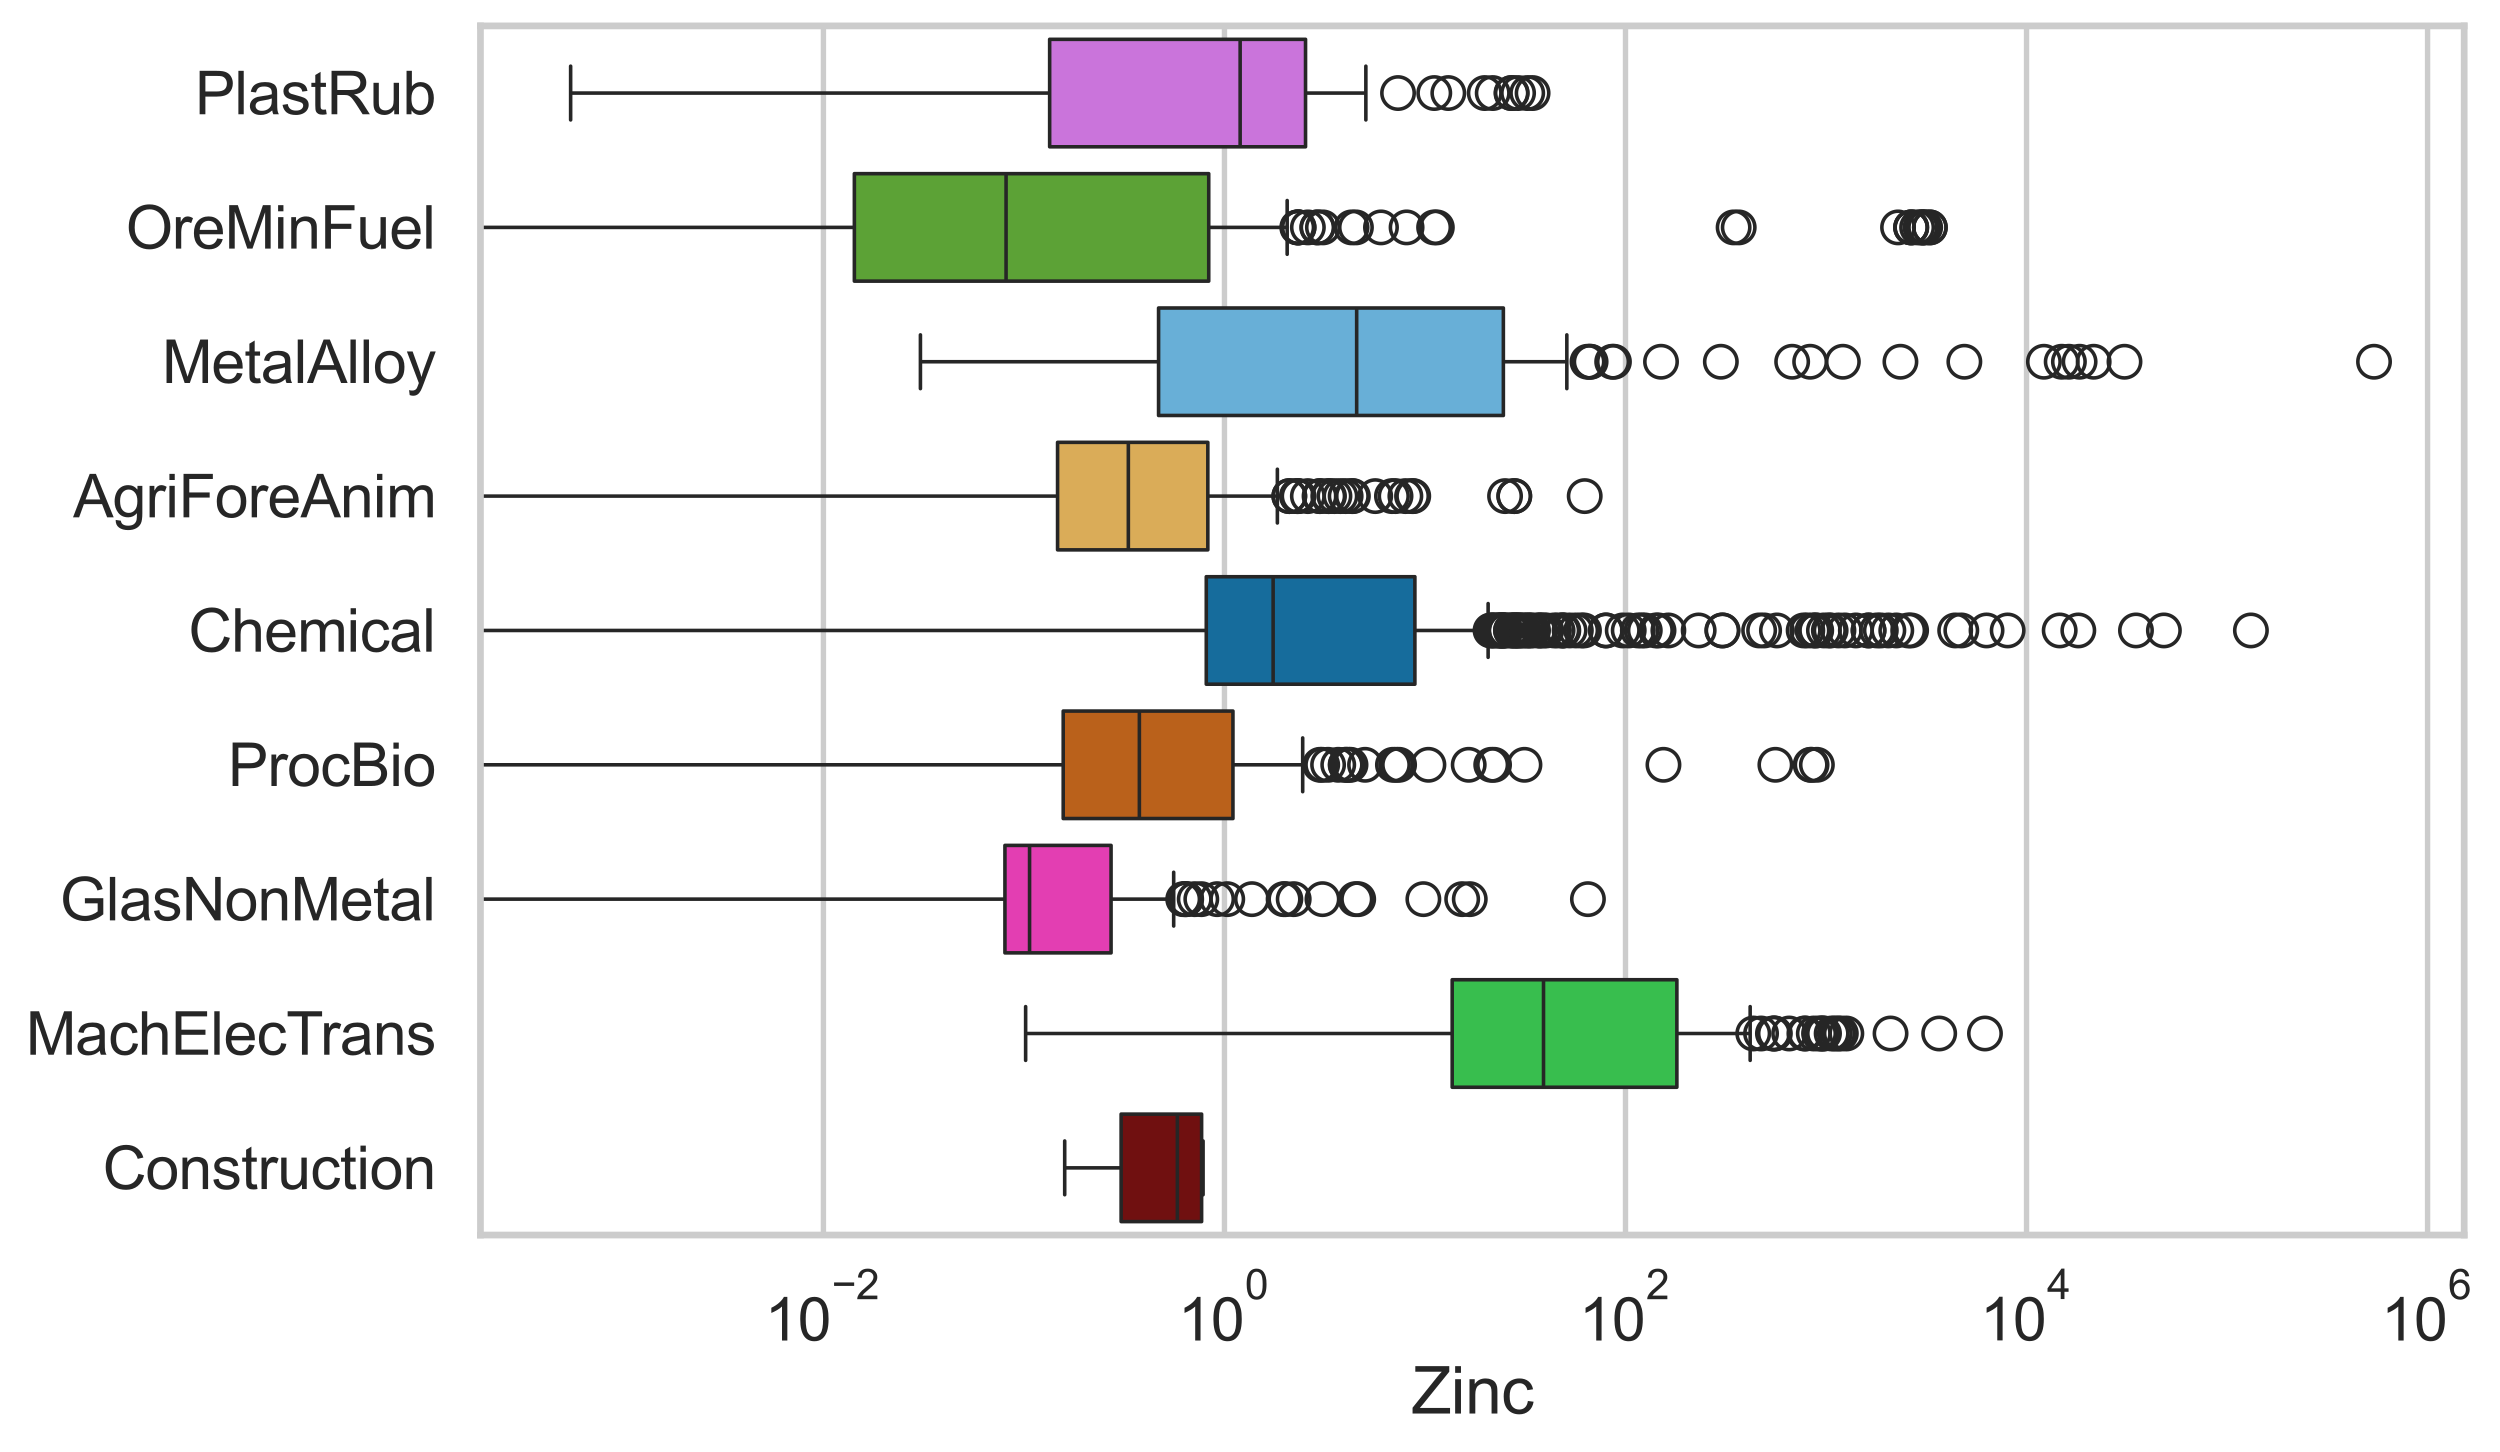 <?xml version="1.0" encoding="utf-8" standalone="no"?>
<!DOCTYPE svg PUBLIC "-//W3C//DTD SVG 1.1//EN"
  "http://www.w3.org/Graphics/SVG/1.1/DTD/svg11.dtd">
<svg xmlns:xlink="http://www.w3.org/1999/xlink" width="695.663pt" height="404.121pt" viewBox="0 0 695.663 404.121" xmlns="http://www.w3.org/2000/svg" version="1.1">
 <defs>
  <style type="text/css">*{stroke-linejoin: round; stroke-linecap: butt}</style>
 </defs>
 <g id="figure_1">
  <g id="patch_1">
   <path d="M 0 404.121 
L 695.663 404.121 
L 695.663 0 
L 0 0 
z
" style="fill: #ffffff"/>
  </g>
  <g id="axes_1">
   <g id="patch_2">
    <path d="M 133.697 343.665 
L 685.699 343.665 
L 685.699 7.2 
L 133.697 7.2 
z
" style="fill: #ffffff"/>
   </g>
   <g id="matplotlib.axis_1">
    <g id="xtick_1">
     <g id="line2d_1">
      <path d="M 229.131 343.665 
L 229.131 7.2 
" clip-path="url(#pe1f1b9b26e)" style="fill: none; stroke: #cccccc; stroke-width: 1.5; stroke-linecap: round"/>
     </g>
     <g id="text_1">
      <!-- $\mathdefault{10^{-2}}$ -->
      <g style="fill: #262626" transform="translate(212.796 373.18) scale(0.165 -0.165)">
       <defs>
        <path id="ArialMT-31" d="M 2384 0 
L 1822 0 
L 1822 3584 
Q 1619 3391 1289 3197 
Q 959 3003 697 2906 
L 697 3450 
Q 1169 3672 1522 3987 
Q 1875 4303 2022 4600 
L 2384 4600 
L 2384 0 
z
" transform="scale(0.016)"/>
        <path id="ArialMT-30" d="M 266 2259 
Q 266 3072 433 3567 
Q 600 4063 929 4331 
Q 1259 4600 1759 4600 
Q 2128 4600 2406 4451 
Q 2684 4303 2865 4023 
Q 3047 3744 3150 3342 
Q 3253 2941 3253 2259 
Q 3253 1453 3087 958 
Q 2922 463 2592 192 
Q 2263 -78 1759 -78 
Q 1097 -78 719 397 
Q 266 969 266 2259 
z
M 844 2259 
Q 844 1131 1108 757 
Q 1372 384 1759 384 
Q 2147 384 2411 759 
Q 2675 1134 2675 2259 
Q 2675 3391 2411 3762 
Q 2147 4134 1753 4134 
Q 1366 4134 1134 3806 
Q 844 3388 844 2259 
z
" transform="scale(0.016)"/>
        <path id="ArialMT-2212" d="M 3381 1997 
L 356 1997 
L 356 2522 
L 3381 2522 
L 3381 1997 
z
" transform="scale(0.016)"/>
        <path id="ArialMT-32" d="M 3222 541 
L 3222 0 
L 194 0 
Q 188 203 259 391 
Q 375 700 629 1000 
Q 884 1300 1366 1694 
Q 2113 2306 2375 2664 
Q 2638 3022 2638 3341 
Q 2638 3675 2398 3904 
Q 2159 4134 1775 4134 
Q 1369 4134 1125 3890 
Q 881 3647 878 3216 
L 300 3275 
Q 359 3922 746 4261 
Q 1134 4600 1788 4600 
Q 2447 4600 2831 4234 
Q 3216 3869 3216 3328 
Q 3216 3053 3103 2787 
Q 2991 2522 2730 2228 
Q 2469 1934 1863 1422 
Q 1356 997 1212 845 
Q 1069 694 975 541 
L 3222 541 
z
" transform="scale(0.016)"/>
       </defs>
       <use xlink:href="#ArialMT-31" transform="translate(0 0.994)"/>
       <use xlink:href="#ArialMT-30" transform="translate(55.615 0.994)"/>
       <use xlink:href="#ArialMT-2212" transform="translate(112.973 70.688) scale(0.7)"/>
       <use xlink:href="#ArialMT-32" transform="translate(153.852 70.688) scale(0.7)"/>
      </g>
     </g>
    </g>
    <g id="xtick_2">
     <g id="line2d_2">
      <path d="M 340.726 343.665 
L 340.726 7.2 
" clip-path="url(#pe1f1b9b26e)" style="fill: none; stroke: #cccccc; stroke-width: 1.5; stroke-linecap: round"/>
     </g>
     <g id="text_2">
      <!-- $\mathdefault{10^{0}}$ -->
      <g style="fill: #262626" transform="translate(327.773 373.18) scale(0.165 -0.165)">
       <use xlink:href="#ArialMT-31" transform="translate(0 0.994)"/>
       <use xlink:href="#ArialMT-30" transform="translate(55.615 0.994)"/>
       <use xlink:href="#ArialMT-30" transform="translate(112.973 70.688) scale(0.7)"/>
      </g>
     </g>
    </g>
    <g id="xtick_3">
     <g id="line2d_3">
      <path d="M 452.321 343.665 
L 452.321 7.2 
" clip-path="url(#pe1f1b9b26e)" style="fill: none; stroke: #cccccc; stroke-width: 1.5; stroke-linecap: round"/>
     </g>
     <g id="text_3">
      <!-- $\mathdefault{10^{2}}$ -->
      <g style="fill: #262626" transform="translate(439.368 373.18) scale(0.165 -0.165)">
       <use xlink:href="#ArialMT-31" transform="translate(0 0.994)"/>
       <use xlink:href="#ArialMT-30" transform="translate(55.615 0.994)"/>
       <use xlink:href="#ArialMT-32" transform="translate(112.973 70.688) scale(0.7)"/>
      </g>
     </g>
    </g>
    <g id="xtick_4">
     <g id="line2d_4">
      <path d="M 563.916 343.665 
L 563.916 7.2 
" clip-path="url(#pe1f1b9b26e)" style="fill: none; stroke: #cccccc; stroke-width: 1.5; stroke-linecap: round"/>
     </g>
     <g id="text_4">
      <!-- $\mathdefault{10^{4}}$ -->
      <g style="fill: #262626" transform="translate(550.963 373.015) scale(0.165 -0.165)">
       <defs>
        <path id="ArialMT-34" d="M 2069 0 
L 2069 1097 
L 81 1097 
L 81 1613 
L 2172 4581 
L 2631 4581 
L 2631 1613 
L 3250 1613 
L 3250 1097 
L 2631 1097 
L 2631 0 
L 2069 0 
z
M 2069 1613 
L 2069 3678 
L 634 1613 
L 2069 1613 
z
" transform="scale(0.016)"/>
       </defs>
       <use xlink:href="#ArialMT-31" transform="translate(0 0.202)"/>
       <use xlink:href="#ArialMT-30" transform="translate(55.615 0.202)"/>
       <use xlink:href="#ArialMT-34" transform="translate(112.973 69.895) scale(0.7)"/>
      </g>
     </g>
    </g>
    <g id="xtick_5">
     <g id="line2d_5">
      <path d="M 675.511 343.665 
L 675.511 7.2 
" clip-path="url(#pe1f1b9b26e)" style="fill: none; stroke: #cccccc; stroke-width: 1.5; stroke-linecap: round"/>
     </g>
     <g id="text_5">
      <!-- $\mathdefault{10^{6}}$ -->
      <g style="fill: #262626" transform="translate(662.558 373.18) scale(0.165 -0.165)">
       <defs>
        <path id="ArialMT-36" d="M 3184 3459 
L 2625 3416 
Q 2550 3747 2413 3897 
Q 2184 4138 1850 4138 
Q 1581 4138 1378 3988 
Q 1113 3794 959 3422 
Q 806 3050 800 2363 
Q 1003 2672 1297 2822 
Q 1591 2972 1913 2972 
Q 2475 2972 2870 2558 
Q 3266 2144 3266 1488 
Q 3266 1056 3080 686 
Q 2894 316 2569 119 
Q 2244 -78 1831 -78 
Q 1128 -78 684 439 
Q 241 956 241 2144 
Q 241 3472 731 4075 
Q 1159 4600 1884 4600 
Q 2425 4600 2770 4297 
Q 3116 3994 3184 3459 
z
M 888 1484 
Q 888 1194 1011 928 
Q 1134 663 1356 523 
Q 1578 384 1822 384 
Q 2178 384 2434 671 
Q 2691 959 2691 1453 
Q 2691 1928 2437 2201 
Q 2184 2475 1800 2475 
Q 1419 2475 1153 2201 
Q 888 1928 888 1484 
z
" transform="scale(0.016)"/>
       </defs>
       <use xlink:href="#ArialMT-31" transform="translate(0 0.994)"/>
       <use xlink:href="#ArialMT-30" transform="translate(55.615 0.994)"/>
       <use xlink:href="#ArialMT-36" transform="translate(112.973 70.688) scale(0.7)"/>
      </g>
     </g>
    </g>
    <g id="text_6">
     <!-- Zinc -->
     <g style="fill: #262626" transform="translate(392.697 393.344) scale(0.18 -0.18)">
      <defs>
       <path id="ArialMT-5a" d="M 128 0 
L 128 563 
L 2475 3497 
Q 2725 3809 2950 4041 
L 394 4041 
L 394 4581 
L 3675 4581 
L 3675 4041 
L 1103 863 
L 825 541 
L 3750 541 
L 3750 0 
L 128 0 
z
" transform="scale(0.016)"/>
       <path id="ArialMT-69" d="M 425 3934 
L 425 4581 
L 988 4581 
L 988 3934 
L 425 3934 
z
M 425 0 
L 425 3319 
L 988 3319 
L 988 0 
L 425 0 
z
" transform="scale(0.016)"/>
       <path id="ArialMT-6e" d="M 422 0 
L 422 3319 
L 928 3319 
L 928 2847 
Q 1294 3394 1984 3394 
Q 2284 3394 2536 3286 
Q 2788 3178 2913 3003 
Q 3038 2828 3088 2588 
Q 3119 2431 3119 2041 
L 3119 0 
L 2556 0 
L 2556 2019 
Q 2556 2363 2490 2533 
Q 2425 2703 2258 2804 
Q 2091 2906 1866 2906 
Q 1506 2906 1245 2678 
Q 984 2450 984 1813 
L 984 0 
L 422 0 
z
" transform="scale(0.016)"/>
       <path id="ArialMT-63" d="M 2588 1216 
L 3141 1144 
Q 3050 572 2676 248 
Q 2303 -75 1759 -75 
Q 1078 -75 664 370 
Q 250 816 250 1647 
Q 250 2184 428 2587 
Q 606 2991 970 3192 
Q 1334 3394 1763 3394 
Q 2303 3394 2647 3120 
Q 2991 2847 3088 2344 
L 2541 2259 
Q 2463 2594 2264 2762 
Q 2066 2931 1784 2931 
Q 1359 2931 1093 2626 
Q 828 2322 828 1663 
Q 828 994 1084 691 
Q 1341 388 1753 388 
Q 2084 388 2306 591 
Q 2528 794 2588 1216 
z
" transform="scale(0.016)"/>
      </defs>
      <use xlink:href="#ArialMT-5a"/>
      <use xlink:href="#ArialMT-69" transform="translate(61.084 0)"/>
      <use xlink:href="#ArialMT-6e" transform="translate(83.301 0)"/>
      <use xlink:href="#ArialMT-63" transform="translate(138.916 0)"/>
     </g>
    </g>
   </g>
   <g id="matplotlib.axis_2">
    <g id="ytick_1">
     <g id="text_7">
      <!-- PlastRub -->
      <g style="fill: #262626" transform="translate(54.248 31.798) scale(0.165 -0.165)">
       <defs>
        <path id="ArialMT-50" d="M 494 0 
L 494 4581 
L 2222 4581 
Q 2678 4581 2919 4538 
Q 3256 4481 3484 4323 
Q 3713 4166 3852 3881 
Q 3991 3597 3991 3256 
Q 3991 2672 3619 2267 
Q 3247 1863 2275 1863 
L 1100 1863 
L 1100 0 
L 494 0 
z
M 1100 2403 
L 2284 2403 
Q 2872 2403 3119 2622 
Q 3366 2841 3366 3238 
Q 3366 3525 3220 3729 
Q 3075 3934 2838 4000 
Q 2684 4041 2272 4041 
L 1100 4041 
L 1100 2403 
z
" transform="scale(0.016)"/>
        <path id="ArialMT-6c" d="M 409 0 
L 409 4581 
L 972 4581 
L 972 0 
L 409 0 
z
" transform="scale(0.016)"/>
        <path id="ArialMT-61" d="M 2588 409 
Q 2275 144 1986 34 
Q 1697 -75 1366 -75 
Q 819 -75 525 192 
Q 231 459 231 875 
Q 231 1119 342 1320 
Q 453 1522 633 1644 
Q 813 1766 1038 1828 
Q 1203 1872 1538 1913 
Q 2219 1994 2541 2106 
Q 2544 2222 2544 2253 
Q 2544 2597 2384 2738 
Q 2169 2928 1744 2928 
Q 1347 2928 1158 2789 
Q 969 2650 878 2297 
L 328 2372 
Q 403 2725 575 2942 
Q 747 3159 1072 3276 
Q 1397 3394 1825 3394 
Q 2250 3394 2515 3294 
Q 2781 3194 2906 3042 
Q 3031 2891 3081 2659 
Q 3109 2516 3109 2141 
L 3109 1391 
Q 3109 606 3145 398 
Q 3181 191 3288 0 
L 2700 0 
Q 2613 175 2588 409 
z
M 2541 1666 
Q 2234 1541 1622 1453 
Q 1275 1403 1131 1340 
Q 988 1278 909 1158 
Q 831 1038 831 891 
Q 831 666 1001 516 
Q 1172 366 1500 366 
Q 1825 366 2078 508 
Q 2331 650 2450 897 
Q 2541 1088 2541 1459 
L 2541 1666 
z
" transform="scale(0.016)"/>
        <path id="ArialMT-73" d="M 197 991 
L 753 1078 
Q 800 744 1014 566 
Q 1228 388 1613 388 
Q 2000 388 2187 545 
Q 2375 703 2375 916 
Q 2375 1106 2209 1216 
Q 2094 1291 1634 1406 
Q 1016 1563 777 1677 
Q 538 1791 414 1992 
Q 291 2194 291 2438 
Q 291 2659 392 2848 
Q 494 3038 669 3163 
Q 800 3259 1026 3326 
Q 1253 3394 1513 3394 
Q 1903 3394 2198 3281 
Q 2494 3169 2634 2976 
Q 2775 2784 2828 2463 
L 2278 2388 
Q 2241 2644 2061 2787 
Q 1881 2931 1553 2931 
Q 1166 2931 1000 2803 
Q 834 2675 834 2503 
Q 834 2394 903 2306 
Q 972 2216 1119 2156 
Q 1203 2125 1616 2013 
Q 2213 1853 2448 1751 
Q 2684 1650 2818 1456 
Q 2953 1263 2953 975 
Q 2953 694 2789 445 
Q 2625 197 2315 61 
Q 2006 -75 1616 -75 
Q 969 -75 630 194 
Q 291 463 197 991 
z
" transform="scale(0.016)"/>
        <path id="ArialMT-74" d="M 1650 503 
L 1731 6 
Q 1494 -44 1306 -44 
Q 1000 -44 831 53 
Q 663 150 594 308 
Q 525 466 525 972 
L 525 2881 
L 113 2881 
L 113 3319 
L 525 3319 
L 525 4141 
L 1084 4478 
L 1084 3319 
L 1650 3319 
L 1650 2881 
L 1084 2881 
L 1084 941 
Q 1084 700 1114 631 
Q 1144 563 1211 522 
Q 1278 481 1403 481 
Q 1497 481 1650 503 
z
" transform="scale(0.016)"/>
        <path id="ArialMT-52" d="M 503 0 
L 503 4581 
L 2534 4581 
Q 3147 4581 3465 4457 
Q 3784 4334 3975 4021 
Q 4166 3709 4166 3331 
Q 4166 2844 3850 2509 
Q 3534 2175 2875 2084 
Q 3116 1969 3241 1856 
Q 3506 1613 3744 1247 
L 4541 0 
L 3778 0 
L 3172 953 
Q 2906 1366 2734 1584 
Q 2563 1803 2427 1890 
Q 2291 1978 2150 2013 
Q 2047 2034 1813 2034 
L 1109 2034 
L 1109 0 
L 503 0 
z
M 1109 2559 
L 2413 2559 
Q 2828 2559 3062 2645 
Q 3297 2731 3419 2920 
Q 3541 3109 3541 3331 
Q 3541 3656 3305 3865 
Q 3069 4075 2559 4075 
L 1109 4075 
L 1109 2559 
z
" transform="scale(0.016)"/>
        <path id="ArialMT-75" d="M 2597 0 
L 2597 488 
Q 2209 -75 1544 -75 
Q 1250 -75 995 37 
Q 741 150 617 320 
Q 494 491 444 738 
Q 409 903 409 1263 
L 409 3319 
L 972 3319 
L 972 1478 
Q 972 1038 1006 884 
Q 1059 663 1231 536 
Q 1403 409 1656 409 
Q 1909 409 2131 539 
Q 2353 669 2445 892 
Q 2538 1116 2538 1541 
L 2538 3319 
L 3100 3319 
L 3100 0 
L 2597 0 
z
" transform="scale(0.016)"/>
        <path id="ArialMT-62" d="M 941 0 
L 419 0 
L 419 4581 
L 981 4581 
L 981 2947 
Q 1338 3394 1891 3394 
Q 2197 3394 2470 3270 
Q 2744 3147 2920 2923 
Q 3097 2700 3197 2384 
Q 3297 2069 3297 1709 
Q 3297 856 2875 390 
Q 2453 -75 1863 -75 
Q 1275 -75 941 416 
L 941 0 
z
M 934 1684 
Q 934 1088 1097 822 
Q 1363 388 1816 388 
Q 2184 388 2453 708 
Q 2722 1028 2722 1663 
Q 2722 2313 2464 2622 
Q 2206 2931 1841 2931 
Q 1472 2931 1203 2611 
Q 934 2291 934 1684 
z
" transform="scale(0.016)"/>
       </defs>
       <use xlink:href="#ArialMT-50"/>
       <use xlink:href="#ArialMT-6c" transform="translate(66.699 0)"/>
       <use xlink:href="#ArialMT-61" transform="translate(88.916 0)"/>
       <use xlink:href="#ArialMT-73" transform="translate(144.531 0)"/>
       <use xlink:href="#ArialMT-74" transform="translate(194.531 0)"/>
       <use xlink:href="#ArialMT-52" transform="translate(222.314 0)"/>
       <use xlink:href="#ArialMT-75" transform="translate(294.531 0)"/>
       <use xlink:href="#ArialMT-62" transform="translate(350.146 0)"/>
      </g>
     </g>
    </g>
    <g id="ytick_2">
     <g id="text_8">
      <!-- OreMinFuel -->
      <g style="fill: #262626" transform="translate(35.013 69.183) scale(0.165 -0.165)">
       <defs>
        <path id="ArialMT-4f" d="M 309 2231 
Q 309 3372 921 4017 
Q 1534 4663 2503 4663 
Q 3138 4663 3647 4359 
Q 4156 4056 4423 3514 
Q 4691 2972 4691 2284 
Q 4691 1588 4409 1038 
Q 4128 488 3612 205 
Q 3097 -78 2500 -78 
Q 1853 -78 1343 234 
Q 834 547 571 1087 
Q 309 1628 309 2231 
z
M 934 2222 
Q 934 1394 1379 917 
Q 1825 441 2497 441 
Q 3181 441 3623 922 
Q 4066 1403 4066 2288 
Q 4066 2847 3877 3264 
Q 3688 3681 3323 3911 
Q 2959 4141 2506 4141 
Q 1863 4141 1398 3698 
Q 934 3256 934 2222 
z
" transform="scale(0.016)"/>
        <path id="ArialMT-72" d="M 416 0 
L 416 3319 
L 922 3319 
L 922 2816 
Q 1116 3169 1280 3281 
Q 1444 3394 1641 3394 
Q 1925 3394 2219 3213 
L 2025 2691 
Q 1819 2813 1613 2813 
Q 1428 2813 1281 2702 
Q 1134 2591 1072 2394 
Q 978 2094 978 1738 
L 978 0 
L 416 0 
z
" transform="scale(0.016)"/>
        <path id="ArialMT-65" d="M 2694 1069 
L 3275 997 
Q 3138 488 2766 206 
Q 2394 -75 1816 -75 
Q 1088 -75 661 373 
Q 234 822 234 1631 
Q 234 2469 665 2931 
Q 1097 3394 1784 3394 
Q 2450 3394 2872 2941 
Q 3294 2488 3294 1666 
Q 3294 1616 3291 1516 
L 816 1516 
Q 847 969 1125 678 
Q 1403 388 1819 388 
Q 2128 388 2347 550 
Q 2566 713 2694 1069 
z
M 847 1978 
L 2700 1978 
Q 2663 2397 2488 2606 
Q 2219 2931 1791 2931 
Q 1403 2931 1139 2672 
Q 875 2413 847 1978 
z
" transform="scale(0.016)"/>
        <path id="ArialMT-4d" d="M 475 0 
L 475 4581 
L 1388 4581 
L 2472 1338 
Q 2622 884 2691 659 
Q 2769 909 2934 1394 
L 4031 4581 
L 4847 4581 
L 4847 0 
L 4263 0 
L 4263 3834 
L 2931 0 
L 2384 0 
L 1059 3900 
L 1059 0 
L 475 0 
z
" transform="scale(0.016)"/>
        <path id="ArialMT-46" d="M 525 0 
L 525 4581 
L 3616 4581 
L 3616 4041 
L 1131 4041 
L 1131 2622 
L 3281 2622 
L 3281 2081 
L 1131 2081 
L 1131 0 
L 525 0 
z
" transform="scale(0.016)"/>
       </defs>
       <use xlink:href="#ArialMT-4f"/>
       <use xlink:href="#ArialMT-72" transform="translate(77.783 0)"/>
       <use xlink:href="#ArialMT-65" transform="translate(111.084 0)"/>
       <use xlink:href="#ArialMT-4d" transform="translate(166.699 0)"/>
       <use xlink:href="#ArialMT-69" transform="translate(250 0)"/>
       <use xlink:href="#ArialMT-6e" transform="translate(272.217 0)"/>
       <use xlink:href="#ArialMT-46" transform="translate(327.832 0)"/>
       <use xlink:href="#ArialMT-75" transform="translate(388.916 0)"/>
       <use xlink:href="#ArialMT-65" transform="translate(444.531 0)"/>
       <use xlink:href="#ArialMT-6c" transform="translate(500.146 0)"/>
      </g>
     </g>
    </g>
    <g id="ytick_3">
     <g id="text_9">
      <!-- MetalAlloy -->
      <g style="fill: #262626" transform="translate(45.088 106.568) scale(0.165 -0.165)">
       <defs>
        <path id="ArialMT-41" d="M -9 0 
L 1750 4581 
L 2403 4581 
L 4278 0 
L 3588 0 
L 3053 1388 
L 1138 1388 
L 634 0 
L -9 0 
z
M 1313 1881 
L 2866 1881 
L 2388 3150 
Q 2169 3728 2063 4100 
Q 1975 3659 1816 3225 
L 1313 1881 
z
" transform="scale(0.016)"/>
        <path id="ArialMT-6f" d="M 213 1659 
Q 213 2581 725 3025 
Q 1153 3394 1769 3394 
Q 2453 3394 2887 2945 
Q 3322 2497 3322 1706 
Q 3322 1066 3130 698 
Q 2938 331 2570 128 
Q 2203 -75 1769 -75 
Q 1072 -75 642 372 
Q 213 819 213 1659 
z
M 791 1659 
Q 791 1022 1069 705 
Q 1347 388 1769 388 
Q 2188 388 2466 706 
Q 2744 1025 2744 1678 
Q 2744 2294 2464 2611 
Q 2184 2928 1769 2928 
Q 1347 2928 1069 2612 
Q 791 2297 791 1659 
z
" transform="scale(0.016)"/>
        <path id="ArialMT-79" d="M 397 -1278 
L 334 -750 
Q 519 -800 656 -800 
Q 844 -800 956 -737 
Q 1069 -675 1141 -563 
Q 1194 -478 1313 -144 
Q 1328 -97 1363 -6 
L 103 3319 
L 709 3319 
L 1400 1397 
Q 1534 1031 1641 628 
Q 1738 1016 1872 1384 
L 2581 3319 
L 3144 3319 
L 1881 -56 
Q 1678 -603 1566 -809 
Q 1416 -1088 1222 -1217 
Q 1028 -1347 759 -1347 
Q 597 -1347 397 -1278 
z
" transform="scale(0.016)"/>
       </defs>
       <use xlink:href="#ArialMT-4d"/>
       <use xlink:href="#ArialMT-65" transform="translate(83.301 0)"/>
       <use xlink:href="#ArialMT-74" transform="translate(138.916 0)"/>
       <use xlink:href="#ArialMT-61" transform="translate(166.699 0)"/>
       <use xlink:href="#ArialMT-6c" transform="translate(222.314 0)"/>
       <use xlink:href="#ArialMT-41" transform="translate(244.531 0)"/>
       <use xlink:href="#ArialMT-6c" transform="translate(311.23 0)"/>
       <use xlink:href="#ArialMT-6c" transform="translate(333.447 0)"/>
       <use xlink:href="#ArialMT-6f" transform="translate(355.664 0)"/>
       <use xlink:href="#ArialMT-79" transform="translate(411.279 0)"/>
      </g>
     </g>
    </g>
    <g id="ytick_4">
     <g id="text_10">
      <!-- AgriForeAnim -->
      <g style="fill: #262626" transform="translate(20.341 143.953) scale(0.165 -0.165)">
       <defs>
        <path id="ArialMT-67" d="M 319 -275 
L 866 -356 
Q 900 -609 1056 -725 
Q 1266 -881 1628 -881 
Q 2019 -881 2231 -725 
Q 2444 -569 2519 -288 
Q 2563 -116 2559 434 
Q 2191 0 1641 0 
Q 956 0 581 494 
Q 206 988 206 1678 
Q 206 2153 378 2554 
Q 550 2956 876 3175 
Q 1203 3394 1644 3394 
Q 2231 3394 2613 2919 
L 2613 3319 
L 3131 3319 
L 3131 450 
Q 3131 -325 2973 -648 
Q 2816 -972 2473 -1159 
Q 2131 -1347 1631 -1347 
Q 1038 -1347 672 -1080 
Q 306 -813 319 -275 
z
M 784 1719 
Q 784 1066 1043 766 
Q 1303 466 1694 466 
Q 2081 466 2343 764 
Q 2606 1063 2606 1700 
Q 2606 2309 2336 2618 
Q 2066 2928 1684 2928 
Q 1309 2928 1046 2623 
Q 784 2319 784 1719 
z
" transform="scale(0.016)"/>
        <path id="ArialMT-6d" d="M 422 0 
L 422 3319 
L 925 3319 
L 925 2853 
Q 1081 3097 1340 3245 
Q 1600 3394 1931 3394 
Q 2300 3394 2536 3241 
Q 2772 3088 2869 2813 
Q 3263 3394 3894 3394 
Q 4388 3394 4653 3120 
Q 4919 2847 4919 2278 
L 4919 0 
L 4359 0 
L 4359 2091 
Q 4359 2428 4304 2576 
Q 4250 2725 4106 2815 
Q 3963 2906 3769 2906 
Q 3419 2906 3187 2673 
Q 2956 2441 2956 1928 
L 2956 0 
L 2394 0 
L 2394 2156 
Q 2394 2531 2256 2718 
Q 2119 2906 1806 2906 
Q 1569 2906 1367 2781 
Q 1166 2656 1075 2415 
Q 984 2175 984 1722 
L 984 0 
L 422 0 
z
" transform="scale(0.016)"/>
       </defs>
       <use xlink:href="#ArialMT-41"/>
       <use xlink:href="#ArialMT-67" transform="translate(66.699 0)"/>
       <use xlink:href="#ArialMT-72" transform="translate(122.314 0)"/>
       <use xlink:href="#ArialMT-69" transform="translate(155.615 0)"/>
       <use xlink:href="#ArialMT-46" transform="translate(177.832 0)"/>
       <use xlink:href="#ArialMT-6f" transform="translate(238.916 0)"/>
       <use xlink:href="#ArialMT-72" transform="translate(294.531 0)"/>
       <use xlink:href="#ArialMT-65" transform="translate(327.832 0)"/>
       <use xlink:href="#ArialMT-41" transform="translate(383.447 0)"/>
       <use xlink:href="#ArialMT-6e" transform="translate(450.146 0)"/>
       <use xlink:href="#ArialMT-69" transform="translate(505.762 0)"/>
       <use xlink:href="#ArialMT-6d" transform="translate(527.979 0)"/>
      </g>
     </g>
    </g>
    <g id="ytick_5">
     <g id="text_11">
      <!-- Chemical -->
      <g style="fill: #262626" transform="translate(52.428 181.337) scale(0.165 -0.165)">
       <defs>
        <path id="ArialMT-43" d="M 3763 1606 
L 4369 1453 
Q 4178 706 3683 314 
Q 3188 -78 2472 -78 
Q 1731 -78 1267 223 
Q 803 525 561 1097 
Q 319 1669 319 2325 
Q 319 3041 592 3573 
Q 866 4106 1370 4382 
Q 1875 4659 2481 4659 
Q 3169 4659 3637 4309 
Q 4106 3959 4291 3325 
L 3694 3184 
Q 3534 3684 3231 3912 
Q 2928 4141 2469 4141 
Q 1941 4141 1586 3887 
Q 1231 3634 1087 3207 
Q 944 2781 944 2328 
Q 944 1744 1114 1308 
Q 1284 872 1643 656 
Q 2003 441 2422 441 
Q 2931 441 3284 734 
Q 3638 1028 3763 1606 
z
" transform="scale(0.016)"/>
        <path id="ArialMT-68" d="M 422 0 
L 422 4581 
L 984 4581 
L 984 2938 
Q 1378 3394 1978 3394 
Q 2347 3394 2619 3248 
Q 2891 3103 3008 2847 
Q 3125 2591 3125 2103 
L 3125 0 
L 2563 0 
L 2563 2103 
Q 2563 2525 2380 2717 
Q 2197 2909 1863 2909 
Q 1613 2909 1392 2779 
Q 1172 2650 1078 2428 
Q 984 2206 984 1816 
L 984 0 
L 422 0 
z
" transform="scale(0.016)"/>
       </defs>
       <use xlink:href="#ArialMT-43"/>
       <use xlink:href="#ArialMT-68" transform="translate(72.217 0)"/>
       <use xlink:href="#ArialMT-65" transform="translate(127.832 0)"/>
       <use xlink:href="#ArialMT-6d" transform="translate(183.447 0)"/>
       <use xlink:href="#ArialMT-69" transform="translate(266.748 0)"/>
       <use xlink:href="#ArialMT-63" transform="translate(288.965 0)"/>
       <use xlink:href="#ArialMT-61" transform="translate(338.965 0)"/>
       <use xlink:href="#ArialMT-6c" transform="translate(394.58 0)"/>
      </g>
     </g>
    </g>
    <g id="ytick_6">
     <g id="text_12">
      <!-- ProcBio -->
      <g style="fill: #262626" transform="translate(63.424 218.722) scale(0.165 -0.165)">
       <defs>
        <path id="ArialMT-42" d="M 469 0 
L 469 4581 
L 2188 4581 
Q 2713 4581 3030 4442 
Q 3347 4303 3526 4014 
Q 3706 3725 3706 3409 
Q 3706 3116 3547 2856 
Q 3388 2597 3066 2438 
Q 3481 2316 3704 2022 
Q 3928 1728 3928 1328 
Q 3928 1006 3792 729 
Q 3656 453 3456 303 
Q 3256 153 2954 76 
Q 2653 0 2216 0 
L 469 0 
z
M 1075 2656 
L 2066 2656 
Q 2469 2656 2644 2709 
Q 2875 2778 2992 2937 
Q 3109 3097 3109 3338 
Q 3109 3566 3000 3739 
Q 2891 3913 2687 3977 
Q 2484 4041 1991 4041 
L 1075 4041 
L 1075 2656 
z
M 1075 541 
L 2216 541 
Q 2509 541 2628 563 
Q 2838 600 2978 687 
Q 3119 775 3209 942 
Q 3300 1109 3300 1328 
Q 3300 1584 3169 1773 
Q 3038 1963 2805 2039 
Q 2572 2116 2134 2116 
L 1075 2116 
L 1075 541 
z
" transform="scale(0.016)"/>
       </defs>
       <use xlink:href="#ArialMT-50"/>
       <use xlink:href="#ArialMT-72" transform="translate(66.699 0)"/>
       <use xlink:href="#ArialMT-6f" transform="translate(100 0)"/>
       <use xlink:href="#ArialMT-63" transform="translate(155.615 0)"/>
       <use xlink:href="#ArialMT-42" transform="translate(205.615 0)"/>
       <use xlink:href="#ArialMT-69" transform="translate(272.314 0)"/>
       <use xlink:href="#ArialMT-6f" transform="translate(294.531 0)"/>
      </g>
     </g>
    </g>
    <g id="ytick_7">
     <g id="text_13">
      <!-- GlasNonMetal -->
      <g style="fill: #262626" transform="translate(16.659 256.107) scale(0.165 -0.165)">
       <defs>
        <path id="ArialMT-47" d="M 2638 1797 
L 2638 2334 
L 4578 2338 
L 4578 638 
Q 4131 281 3656 101 
Q 3181 -78 2681 -78 
Q 2006 -78 1454 211 
Q 903 500 622 1047 
Q 341 1594 341 2269 
Q 341 2938 620 3517 
Q 900 4097 1425 4378 
Q 1950 4659 2634 4659 
Q 3131 4659 3532 4498 
Q 3934 4338 4162 4050 
Q 4391 3763 4509 3300 
L 3963 3150 
Q 3859 3500 3706 3700 
Q 3553 3900 3268 4020 
Q 2984 4141 2638 4141 
Q 2222 4141 1919 4014 
Q 1616 3888 1430 3681 
Q 1244 3475 1141 3228 
Q 966 2803 966 2306 
Q 966 1694 1177 1281 
Q 1388 869 1791 669 
Q 2194 469 2647 469 
Q 3041 469 3416 620 
Q 3791 772 3984 944 
L 3984 1797 
L 2638 1797 
z
" transform="scale(0.016)"/>
        <path id="ArialMT-4e" d="M 488 0 
L 488 4581 
L 1109 4581 
L 3516 984 
L 3516 4581 
L 4097 4581 
L 4097 0 
L 3475 0 
L 1069 3600 
L 1069 0 
L 488 0 
z
" transform="scale(0.016)"/>
       </defs>
       <use xlink:href="#ArialMT-47"/>
       <use xlink:href="#ArialMT-6c" transform="translate(77.783 0)"/>
       <use xlink:href="#ArialMT-61" transform="translate(100 0)"/>
       <use xlink:href="#ArialMT-73" transform="translate(155.615 0)"/>
       <use xlink:href="#ArialMT-4e" transform="translate(205.615 0)"/>
       <use xlink:href="#ArialMT-6f" transform="translate(277.832 0)"/>
       <use xlink:href="#ArialMT-6e" transform="translate(333.447 0)"/>
       <use xlink:href="#ArialMT-4d" transform="translate(389.062 0)"/>
       <use xlink:href="#ArialMT-65" transform="translate(472.363 0)"/>
       <use xlink:href="#ArialMT-74" transform="translate(527.979 0)"/>
       <use xlink:href="#ArialMT-61" transform="translate(555.762 0)"/>
       <use xlink:href="#ArialMT-6c" transform="translate(611.377 0)"/>
      </g>
     </g>
    </g>
    <g id="ytick_8">
     <g id="text_14">
      <!-- MachElecTrans -->
      <g style="fill: #262626" transform="translate(7.2 293.492) scale(0.165 -0.165)">
       <defs>
        <path id="ArialMT-45" d="M 506 0 
L 506 4581 
L 3819 4581 
L 3819 4041 
L 1113 4041 
L 1113 2638 
L 3647 2638 
L 3647 2100 
L 1113 2100 
L 1113 541 
L 3925 541 
L 3925 0 
L 506 0 
z
" transform="scale(0.016)"/>
        <path id="ArialMT-54" d="M 1659 0 
L 1659 4041 
L 150 4041 
L 150 4581 
L 3781 4581 
L 3781 4041 
L 2266 4041 
L 2266 0 
L 1659 0 
z
" transform="scale(0.016)"/>
       </defs>
       <use xlink:href="#ArialMT-4d"/>
       <use xlink:href="#ArialMT-61" transform="translate(83.301 0)"/>
       <use xlink:href="#ArialMT-63" transform="translate(138.916 0)"/>
       <use xlink:href="#ArialMT-68" transform="translate(188.916 0)"/>
       <use xlink:href="#ArialMT-45" transform="translate(244.531 0)"/>
       <use xlink:href="#ArialMT-6c" transform="translate(311.23 0)"/>
       <use xlink:href="#ArialMT-65" transform="translate(333.447 0)"/>
       <use xlink:href="#ArialMT-63" transform="translate(389.062 0)"/>
       <use xlink:href="#ArialMT-54" transform="translate(439.062 0)"/>
       <use xlink:href="#ArialMT-72" transform="translate(496.396 0)"/>
       <use xlink:href="#ArialMT-61" transform="translate(529.697 0)"/>
       <use xlink:href="#ArialMT-6e" transform="translate(585.312 0)"/>
       <use xlink:href="#ArialMT-73" transform="translate(640.928 0)"/>
      </g>
     </g>
    </g>
    <g id="ytick_9">
     <g id="text_15">
      <!-- Construction -->
      <g style="fill: #262626" transform="translate(28.575 330.877) scale(0.165 -0.165)">
       <use xlink:href="#ArialMT-43"/>
       <use xlink:href="#ArialMT-6f" transform="translate(72.217 0)"/>
       <use xlink:href="#ArialMT-6e" transform="translate(127.832 0)"/>
       <use xlink:href="#ArialMT-73" transform="translate(183.447 0)"/>
       <use xlink:href="#ArialMT-74" transform="translate(233.447 0)"/>
       <use xlink:href="#ArialMT-72" transform="translate(261.23 0)"/>
       <use xlink:href="#ArialMT-75" transform="translate(294.531 0)"/>
       <use xlink:href="#ArialMT-63" transform="translate(350.146 0)"/>
       <use xlink:href="#ArialMT-74" transform="translate(400.146 0)"/>
       <use xlink:href="#ArialMT-69" transform="translate(427.93 0)"/>
       <use xlink:href="#ArialMT-6f" transform="translate(450.146 0)"/>
       <use xlink:href="#ArialMT-6e" transform="translate(505.762 0)"/>
      </g>
     </g>
    </g>
   </g>
   <g id="patch_3">
    <path d="M 292.081 10.938 
L 292.081 40.846 
L 363.284 40.846 
L 363.284 10.938 
L 292.081 10.938 
z
" clip-path="url(#pe1f1b9b26e)" style="fill: #ca74db; stroke: #262626; stroke-linejoin: miter"/>
   </g>
   <g id="line2d_6">
    <path d="M 292.081 25.892 
L 158.788 25.892 
" clip-path="url(#pe1f1b9b26e)" style="fill: none; stroke: #262626"/>
   </g>
   <g id="line2d_7">
    <path d="M 363.284 25.892 
L 380.07 25.892 
" clip-path="url(#pe1f1b9b26e)" style="fill: none; stroke: #262626"/>
   </g>
   <g id="line2d_8">
    <path d="M 158.788 18.415 
L 158.788 33.369 
" clip-path="url(#pe1f1b9b26e)" style="fill: none; stroke: #262626; stroke-linecap: round"/>
   </g>
   <g id="line2d_9">
    <path d="M 380.07 18.415 
L 380.07 33.369 
" clip-path="url(#pe1f1b9b26e)" style="fill: none; stroke: #262626; stroke-linecap: round"/>
   </g>
   <g id="line2d_10">
    <defs>
     <path id="me967c82899" d="M 0 4.5 
C 1.193 4.5 2.338 4.026 3.182 3.182 
C 4.026 2.338 4.5 1.193 4.5 0 
C 4.5 -1.193 4.026 -2.338 3.182 -3.182 
C 2.338 -4.026 1.193 -4.5 0 -4.5 
C -1.193 -4.5 -2.338 -4.026 -3.182 -3.182 
C -4.026 -2.338 -4.5 -1.193 -4.5 0 
C -4.5 1.193 -4.026 2.338 -3.182 3.182 
C -2.338 4.026 -1.193 4.5 0 4.5 
z
" style="stroke: #262626"/>
    </defs>
    <g clip-path="url(#pe1f1b9b26e)">
     <use xlink:href="#me967c82899" x="399.109" y="25.892" style="fill-opacity: 0; stroke: #262626"/>
     <use xlink:href="#me967c82899" x="426.466" y="25.892" style="fill-opacity: 0; stroke: #262626"/>
     <use xlink:href="#me967c82899" x="422.429" y="25.892" style="fill-opacity: 0; stroke: #262626"/>
     <use xlink:href="#me967c82899" x="389.025" y="25.892" style="fill-opacity: 0; stroke: #262626"/>
     <use xlink:href="#me967c82899" x="420.66" y="25.892" style="fill-opacity: 0; stroke: #262626"/>
     <use xlink:href="#me967c82899" x="420.592" y="25.892" style="fill-opacity: 0; stroke: #262626"/>
     <use xlink:href="#me967c82899" x="415.371" y="25.892" style="fill-opacity: 0; stroke: #262626"/>
     <use xlink:href="#me967c82899" x="424.973" y="25.892" style="fill-opacity: 0; stroke: #262626"/>
     <use xlink:href="#me967c82899" x="403.015" y="25.892" style="fill-opacity: 0; stroke: #262626"/>
     <use xlink:href="#me967c82899" x="413.147" y="25.892" style="fill-opacity: 0; stroke: #262626"/>
    </g>
   </g>
   <g id="patch_4">
    <path d="M 237.74 48.323 
L 237.74 78.231 
L 336.346 78.231 
L 336.346 48.323 
L 237.74 48.323 
z
" clip-path="url(#pe1f1b9b26e)" style="fill: #5ca236; stroke: #262626; stroke-linejoin: miter"/>
   </g>
   <g id="line2d_11">
    <path d="M 237.74 63.277 
L -1 63.277 
" clip-path="url(#pe1f1b9b26e)" style="fill: none; stroke: #262626"/>
   </g>
   <g id="line2d_12">
    <path d="M 336.346 63.277 
L 358.175 63.277 
" clip-path="url(#pe1f1b9b26e)" style="fill: none; stroke: #262626"/>
   </g>
   <g id="line2d_13">
    <path clip-path="url(#pe1f1b9b26e)" style="fill: none; stroke: #262626; stroke-linecap: round"/>
   </g>
   <g id="line2d_14">
    <path d="M 358.175 55.8 
L 358.175 70.754 
" clip-path="url(#pe1f1b9b26e)" style="fill: none; stroke: #262626; stroke-linecap: round"/>
   </g>
   <g id="line2d_15">
    <g clip-path="url(#pe1f1b9b26e)">
     <use xlink:href="#me967c82899" x="535.709" y="63.277" style="fill-opacity: 0; stroke: #262626"/>
     <use xlink:href="#me967c82899" x="531.782" y="63.277" style="fill-opacity: 0; stroke: #262626"/>
     <use xlink:href="#me967c82899" x="360.986" y="63.277" style="fill-opacity: 0; stroke: #262626"/>
     <use xlink:href="#me967c82899" x="537.015" y="63.277" style="fill-opacity: 0; stroke: #262626"/>
     <use xlink:href="#me967c82899" x="399.063" y="63.277" style="fill-opacity: 0; stroke: #262626"/>
     <use xlink:href="#me967c82899" x="377.308" y="63.277" style="fill-opacity: 0; stroke: #262626"/>
     <use xlink:href="#me967c82899" x="531.808" y="63.277" style="fill-opacity: 0; stroke: #262626"/>
     <use xlink:href="#me967c82899" x="368.118" y="63.277" style="fill-opacity: 0; stroke: #262626"/>
     <use xlink:href="#me967c82899" x="361.144" y="63.277" style="fill-opacity: 0; stroke: #262626"/>
     <use xlink:href="#me967c82899" x="384.278" y="63.277" style="fill-opacity: 0; stroke: #262626"/>
     <use xlink:href="#me967c82899" x="363.936" y="63.277" style="fill-opacity: 0; stroke: #262626"/>
     <use xlink:href="#me967c82899" x="535" y="63.277" style="fill-opacity: 0; stroke: #262626"/>
     <use xlink:href="#me967c82899" x="531.859" y="63.277" style="fill-opacity: 0; stroke: #262626"/>
     <use xlink:href="#me967c82899" x="366.622" y="63.277" style="fill-opacity: 0; stroke: #262626"/>
     <use xlink:href="#me967c82899" x="535" y="63.277" style="fill-opacity: 0; stroke: #262626"/>
     <use xlink:href="#me967c82899" x="366.547" y="63.277" style="fill-opacity: 0; stroke: #262626"/>
     <use xlink:href="#me967c82899" x="535.173" y="63.277" style="fill-opacity: 0; stroke: #262626"/>
     <use xlink:href="#me967c82899" x="482.404" y="63.277" style="fill-opacity: 0; stroke: #262626"/>
     <use xlink:href="#me967c82899" x="483.823" y="63.277" style="fill-opacity: 0; stroke: #262626"/>
     <use xlink:href="#me967c82899" x="361.35" y="63.277" style="fill-opacity: 0; stroke: #262626"/>
     <use xlink:href="#me967c82899" x="376.095" y="63.277" style="fill-opacity: 0; stroke: #262626"/>
     <use xlink:href="#me967c82899" x="361.35" y="63.277" style="fill-opacity: 0; stroke: #262626"/>
     <use xlink:href="#me967c82899" x="528.158" y="63.277" style="fill-opacity: 0; stroke: #262626"/>
     <use xlink:href="#me967c82899" x="391.401" y="63.277" style="fill-opacity: 0; stroke: #262626"/>
     <use xlink:href="#me967c82899" x="534.404" y="63.277" style="fill-opacity: 0; stroke: #262626"/>
     <use xlink:href="#me967c82899" x="533.464" y="63.277" style="fill-opacity: 0; stroke: #262626"/>
     <use xlink:href="#me967c82899" x="537.015" y="63.277" style="fill-opacity: 0; stroke: #262626"/>
     <use xlink:href="#me967c82899" x="399.822" y="63.277" style="fill-opacity: 0; stroke: #262626"/>
    </g>
   </g>
   <g id="patch_5">
    <path d="M 322.391 85.708 
L 322.391 115.616 
L 418.333 115.616 
L 418.333 85.708 
L 322.391 85.708 
z
" clip-path="url(#pe1f1b9b26e)" style="fill: #68afd7; stroke: #262626; stroke-linejoin: miter"/>
   </g>
   <g id="line2d_16">
    <path d="M 322.391 100.662 
L 256.121 100.662 
" clip-path="url(#pe1f1b9b26e)" style="fill: none; stroke: #262626"/>
   </g>
   <g id="line2d_17">
    <path d="M 418.333 100.662 
L 435.995 100.662 
" clip-path="url(#pe1f1b9b26e)" style="fill: none; stroke: #262626"/>
   </g>
   <g id="line2d_18">
    <path d="M 256.121 93.185 
L 256.121 108.139 
" clip-path="url(#pe1f1b9b26e)" style="fill: none; stroke: #262626; stroke-linecap: round"/>
   </g>
   <g id="line2d_19">
    <path d="M 435.995 93.185 
L 435.995 108.139 
" clip-path="url(#pe1f1b9b26e)" style="fill: none; stroke: #262626; stroke-linecap: round"/>
   </g>
   <g id="line2d_20">
    <g clip-path="url(#pe1f1b9b26e)">
     <use xlink:href="#me967c82899" x="591.172" y="100.662" style="fill-opacity: 0; stroke: #262626"/>
     <use xlink:href="#me967c82899" x="575.705" y="100.662" style="fill-opacity: 0; stroke: #262626"/>
     <use xlink:href="#me967c82899" x="441.746" y="100.662" style="fill-opacity: 0; stroke: #262626"/>
     <use xlink:href="#me967c82899" x="442.608" y="100.662" style="fill-opacity: 0; stroke: #262626"/>
     <use xlink:href="#me967c82899" x="478.851" y="100.662" style="fill-opacity: 0; stroke: #262626"/>
     <use xlink:href="#me967c82899" x="660.608" y="100.662" style="fill-opacity: 0; stroke: #262626"/>
     <use xlink:href="#me967c82899" x="448.614" y="100.662" style="fill-opacity: 0; stroke: #262626"/>
     <use xlink:href="#me967c82899" x="442.387" y="100.662" style="fill-opacity: 0; stroke: #262626"/>
     <use xlink:href="#me967c82899" x="582.594" y="100.662" style="fill-opacity: 0; stroke: #262626"/>
     <use xlink:href="#me967c82899" x="503.702" y="100.662" style="fill-opacity: 0; stroke: #262626"/>
     <use xlink:href="#me967c82899" x="546.613" y="100.662" style="fill-opacity: 0; stroke: #262626"/>
     <use xlink:href="#me967c82899" x="568.75" y="100.662" style="fill-opacity: 0; stroke: #262626"/>
     <use xlink:href="#me967c82899" x="528.824" y="100.662" style="fill-opacity: 0; stroke: #262626"/>
     <use xlink:href="#me967c82899" x="462.201" y="100.662" style="fill-opacity: 0; stroke: #262626"/>
     <use xlink:href="#me967c82899" x="449.101" y="100.662" style="fill-opacity: 0; stroke: #262626"/>
     <use xlink:href="#me967c82899" x="498.695" y="100.662" style="fill-opacity: 0; stroke: #262626"/>
     <use xlink:href="#me967c82899" x="573.693" y="100.662" style="fill-opacity: 0; stroke: #262626"/>
     <use xlink:href="#me967c82899" x="512.805" y="100.662" style="fill-opacity: 0; stroke: #262626"/>
     <use xlink:href="#me967c82899" x="578.68" y="100.662" style="fill-opacity: 0; stroke: #262626"/>
    </g>
   </g>
   <g id="patch_6">
    <path d="M 294.286 123.093 
L 294.286 153.001 
L 336.097 153.001 
L 336.097 123.093 
L 294.286 123.093 
z
" clip-path="url(#pe1f1b9b26e)" style="fill: #daac58; stroke: #262626; stroke-linejoin: miter"/>
   </g>
   <g id="line2d_21">
    <path d="M 294.286 138.047 
L -1 138.047 
" clip-path="url(#pe1f1b9b26e)" style="fill: none; stroke: #262626"/>
   </g>
   <g id="line2d_22">
    <path d="M 336.097 138.047 
L 355.449 138.047 
" clip-path="url(#pe1f1b9b26e)" style="fill: none; stroke: #262626"/>
   </g>
   <g id="line2d_23">
    <path clip-path="url(#pe1f1b9b26e)" style="fill: none; stroke: #262626; stroke-linecap: round"/>
   </g>
   <g id="line2d_24">
    <path d="M 355.449 130.57 
L 355.449 145.524 
" clip-path="url(#pe1f1b9b26e)" style="fill: none; stroke: #262626; stroke-linecap: round"/>
   </g>
   <g id="line2d_25">
    <g clip-path="url(#pe1f1b9b26e)">
     <use xlink:href="#me967c82899" x="376.17" y="138.047" style="fill-opacity: 0; stroke: #262626"/>
     <use xlink:href="#me967c82899" x="393.256" y="138.047" style="fill-opacity: 0; stroke: #262626"/>
     <use xlink:href="#me967c82899" x="376.459" y="138.047" style="fill-opacity: 0; stroke: #262626"/>
     <use xlink:href="#me967c82899" x="367.369" y="138.047" style="fill-opacity: 0; stroke: #262626"/>
     <use xlink:href="#me967c82899" x="387.331" y="138.047" style="fill-opacity: 0; stroke: #262626"/>
     <use xlink:href="#me967c82899" x="372.993" y="138.047" style="fill-opacity: 0; stroke: #262626"/>
     <use xlink:href="#me967c82899" x="440.968" y="138.047" style="fill-opacity: 0; stroke: #262626"/>
     <use xlink:href="#me967c82899" x="360.885" y="138.047" style="fill-opacity: 0; stroke: #262626"/>
     <use xlink:href="#me967c82899" x="369.616" y="138.047" style="fill-opacity: 0; stroke: #262626"/>
     <use xlink:href="#me967c82899" x="358.763" y="138.047" style="fill-opacity: 0; stroke: #262626"/>
     <use xlink:href="#me967c82899" x="374.441" y="138.047" style="fill-opacity: 0; stroke: #262626"/>
     <use xlink:href="#me967c82899" x="367.188" y="138.047" style="fill-opacity: 0; stroke: #262626"/>
     <use xlink:href="#me967c82899" x="369.809" y="138.047" style="fill-opacity: 0; stroke: #262626"/>
     <use xlink:href="#me967c82899" x="418.805" y="138.047" style="fill-opacity: 0; stroke: #262626"/>
     <use xlink:href="#me967c82899" x="358.787" y="138.047" style="fill-opacity: 0; stroke: #262626"/>
     <use xlink:href="#me967c82899" x="421.363" y="138.047" style="fill-opacity: 0; stroke: #262626"/>
     <use xlink:href="#me967c82899" x="361.033" y="138.047" style="fill-opacity: 0; stroke: #262626"/>
     <use xlink:href="#me967c82899" x="363.93" y="138.047" style="fill-opacity: 0; stroke: #262626"/>
     <use xlink:href="#me967c82899" x="392.924" y="138.047" style="fill-opacity: 0; stroke: #262626"/>
     <use xlink:href="#me967c82899" x="391.068" y="138.047" style="fill-opacity: 0; stroke: #262626"/>
     <use xlink:href="#me967c82899" x="388.322" y="138.047" style="fill-opacity: 0; stroke: #262626"/>
     <use xlink:href="#me967c82899" x="361.331" y="138.047" style="fill-opacity: 0; stroke: #262626"/>
     <use xlink:href="#me967c82899" x="371.331" y="138.047" style="fill-opacity: 0; stroke: #262626"/>
     <use xlink:href="#me967c82899" x="382.678" y="138.047" style="fill-opacity: 0; stroke: #262626"/>
     <use xlink:href="#me967c82899" x="421.388" y="138.047" style="fill-opacity: 0; stroke: #262626"/>
    </g>
   </g>
   <g id="patch_7">
    <path d="M 335.664 160.478 
L 335.664 190.386 
L 393.713 190.386 
L 393.713 160.478 
L 335.664 160.478 
z
" clip-path="url(#pe1f1b9b26e)" style="fill: #166c9c; stroke: #262626; stroke-linejoin: miter"/>
   </g>
   <g id="line2d_26">
    <path d="M 335.664 175.432 
L -1 175.432 
" clip-path="url(#pe1f1b9b26e)" style="fill: none; stroke: #262626"/>
   </g>
   <g id="line2d_27">
    <path d="M 393.713 175.432 
L 414.093 175.432 
" clip-path="url(#pe1f1b9b26e)" style="fill: none; stroke: #262626"/>
   </g>
   <g id="line2d_28">
    <path clip-path="url(#pe1f1b9b26e)" style="fill: none; stroke: #262626; stroke-linecap: round"/>
   </g>
   <g id="line2d_29">
    <path d="M 414.093 167.955 
L 414.093 182.909 
" clip-path="url(#pe1f1b9b26e)" style="fill: none; stroke: #262626; stroke-linecap: round"/>
   </g>
   <g id="line2d_30">
    <g clip-path="url(#pe1f1b9b26e)">
     <use xlink:href="#me967c82899" x="461.505" y="175.432" style="fill-opacity: 0; stroke: #262626"/>
     <use xlink:href="#me967c82899" x="415.531" y="175.432" style="fill-opacity: 0; stroke: #262626"/>
     <use xlink:href="#me967c82899" x="422.328" y="175.432" style="fill-opacity: 0; stroke: #262626"/>
     <use xlink:href="#me967c82899" x="417.954" y="175.432" style="fill-opacity: 0; stroke: #262626"/>
     <use xlink:href="#me967c82899" x="530.986" y="175.432" style="fill-opacity: 0; stroke: #262626"/>
     <use xlink:href="#me967c82899" x="417.366" y="175.432" style="fill-opacity: 0; stroke: #262626"/>
     <use xlink:href="#me967c82899" x="456.788" y="175.432" style="fill-opacity: 0; stroke: #262626"/>
     <use xlink:href="#me967c82899" x="578.324" y="175.432" style="fill-opacity: 0; stroke: #262626"/>
     <use xlink:href="#me967c82899" x="428.641" y="175.432" style="fill-opacity: 0; stroke: #262626"/>
     <use xlink:href="#me967c82899" x="505.384" y="175.432" style="fill-opacity: 0; stroke: #262626"/>
     <use xlink:href="#me967c82899" x="417.326" y="175.432" style="fill-opacity: 0; stroke: #262626"/>
     <use xlink:href="#me967c82899" x="440.76" y="175.432" style="fill-opacity: 0; stroke: #262626"/>
     <use xlink:href="#me967c82899" x="436.765" y="175.432" style="fill-opacity: 0; stroke: #262626"/>
     <use xlink:href="#me967c82899" x="446.835" y="175.432" style="fill-opacity: 0; stroke: #262626"/>
     <use xlink:href="#me967c82899" x="418.535" y="175.432" style="fill-opacity: 0; stroke: #262626"/>
     <use xlink:href="#me967c82899" x="429.559" y="175.432" style="fill-opacity: 0; stroke: #262626"/>
     <use xlink:href="#me967c82899" x="494.456" y="175.432" style="fill-opacity: 0; stroke: #262626"/>
     <use xlink:href="#me967c82899" x="435.02" y="175.432" style="fill-opacity: 0; stroke: #262626"/>
     <use xlink:href="#me967c82899" x="422.878" y="175.432" style="fill-opacity: 0; stroke: #262626"/>
     <use xlink:href="#me967c82899" x="420.479" y="175.432" style="fill-opacity: 0; stroke: #262626"/>
     <use xlink:href="#me967c82899" x="416.034" y="175.432" style="fill-opacity: 0; stroke: #262626"/>
     <use xlink:href="#me967c82899" x="460.784" y="175.432" style="fill-opacity: 0; stroke: #262626"/>
     <use xlink:href="#me967c82899" x="426.594" y="175.432" style="fill-opacity: 0; stroke: #262626"/>
     <use xlink:href="#me967c82899" x="531.796" y="175.432" style="fill-opacity: 0; stroke: #262626"/>
     <use xlink:href="#me967c82899" x="602.134" y="175.432" style="fill-opacity: 0; stroke: #262626"/>
     <use xlink:href="#me967c82899" x="418.176" y="175.432" style="fill-opacity: 0; stroke: #262626"/>
     <use xlink:href="#me967c82899" x="626.349" y="175.432" style="fill-opacity: 0; stroke: #262626"/>
     <use xlink:href="#me967c82899" x="472.679" y="175.432" style="fill-opacity: 0; stroke: #262626"/>
     <use xlink:href="#me967c82899" x="417.754" y="175.432" style="fill-opacity: 0; stroke: #262626"/>
     <use xlink:href="#me967c82899" x="446.924" y="175.432" style="fill-opacity: 0; stroke: #262626"/>
     <use xlink:href="#me967c82899" x="438.501" y="175.432" style="fill-opacity: 0; stroke: #262626"/>
     <use xlink:href="#me967c82899" x="479.329" y="175.432" style="fill-opacity: 0; stroke: #262626"/>
     <use xlink:href="#me967c82899" x="434.912" y="175.432" style="fill-opacity: 0; stroke: #262626"/>
     <use xlink:href="#me967c82899" x="502.912" y="175.432" style="fill-opacity: 0; stroke: #262626"/>
     <use xlink:href="#me967c82899" x="513.369" y="175.432" style="fill-opacity: 0; stroke: #262626"/>
     <use xlink:href="#me967c82899" x="479.248" y="175.432" style="fill-opacity: 0; stroke: #262626"/>
     <use xlink:href="#me967c82899" x="489.51" y="175.432" style="fill-opacity: 0; stroke: #262626"/>
     <use xlink:href="#me967c82899" x="594.366" y="175.432" style="fill-opacity: 0; stroke: #262626"/>
     <use xlink:href="#me967c82899" x="415.025" y="175.432" style="fill-opacity: 0; stroke: #262626"/>
     <use xlink:href="#me967c82899" x="425.221" y="175.432" style="fill-opacity: 0; stroke: #262626"/>
     <use xlink:href="#me967c82899" x="507.534" y="175.432" style="fill-opacity: 0; stroke: #262626"/>
     <use xlink:href="#me967c82899" x="511.573" y="175.432" style="fill-opacity: 0; stroke: #262626"/>
     <use xlink:href="#me967c82899" x="453.213" y="175.432" style="fill-opacity: 0; stroke: #262626"/>
     <use xlink:href="#me967c82899" x="509.399" y="175.432" style="fill-opacity: 0; stroke: #262626"/>
     <use xlink:href="#me967c82899" x="439.982" y="175.432" style="fill-opacity: 0; stroke: #262626"/>
     <use xlink:href="#me967c82899" x="433.422" y="175.432" style="fill-opacity: 0; stroke: #262626"/>
     <use xlink:href="#me967c82899" x="425.105" y="175.432" style="fill-opacity: 0; stroke: #262626"/>
     <use xlink:href="#me967c82899" x="522.272" y="175.432" style="fill-opacity: 0; stroke: #262626"/>
     <use xlink:href="#me967c82899" x="545.764" y="175.432" style="fill-opacity: 0; stroke: #262626"/>
     <use xlink:href="#me967c82899" x="451.551" y="175.432" style="fill-opacity: 0; stroke: #262626"/>
     <use xlink:href="#me967c82899" x="414.765" y="175.432" style="fill-opacity: 0; stroke: #262626"/>
     <use xlink:href="#me967c82899" x="516.416" y="175.432" style="fill-opacity: 0; stroke: #262626"/>
     <use xlink:href="#me967c82899" x="420.438" y="175.432" style="fill-opacity: 0; stroke: #262626"/>
     <use xlink:href="#me967c82899" x="455.761" y="175.432" style="fill-opacity: 0; stroke: #262626"/>
     <use xlink:href="#me967c82899" x="428.066" y="175.432" style="fill-opacity: 0; stroke: #262626"/>
     <use xlink:href="#me967c82899" x="424.055" y="175.432" style="fill-opacity: 0; stroke: #262626"/>
     <use xlink:href="#me967c82899" x="417.996" y="175.432" style="fill-opacity: 0; stroke: #262626"/>
     <use xlink:href="#me967c82899" x="504.363" y="175.432" style="fill-opacity: 0; stroke: #262626"/>
     <use xlink:href="#me967c82899" x="434.735" y="175.432" style="fill-opacity: 0; stroke: #262626"/>
     <use xlink:href="#me967c82899" x="558.661" y="175.432" style="fill-opacity: 0; stroke: #262626"/>
     <use xlink:href="#me967c82899" x="501.893" y="175.432" style="fill-opacity: 0; stroke: #262626"/>
     <use xlink:href="#me967c82899" x="457.683" y="175.432" style="fill-opacity: 0; stroke: #262626"/>
     <use xlink:href="#me967c82899" x="421.483" y="175.432" style="fill-opacity: 0; stroke: #262626"/>
     <use xlink:href="#me967c82899" x="508.907" y="175.432" style="fill-opacity: 0; stroke: #262626"/>
     <use xlink:href="#me967c82899" x="421.951" y="175.432" style="fill-opacity: 0; stroke: #262626"/>
     <use xlink:href="#me967c82899" x="430.289" y="175.432" style="fill-opacity: 0; stroke: #262626"/>
     <use xlink:href="#me967c82899" x="464.251" y="175.432" style="fill-opacity: 0; stroke: #262626"/>
     <use xlink:href="#me967c82899" x="519.949" y="175.432" style="fill-opacity: 0; stroke: #262626"/>
     <use xlink:href="#me967c82899" x="422.561" y="175.432" style="fill-opacity: 0; stroke: #262626"/>
     <use xlink:href="#me967c82899" x="423.639" y="175.432" style="fill-opacity: 0; stroke: #262626"/>
     <use xlink:href="#me967c82899" x="525.466" y="175.432" style="fill-opacity: 0; stroke: #262626"/>
     <use xlink:href="#me967c82899" x="519.959" y="175.432" style="fill-opacity: 0; stroke: #262626"/>
     <use xlink:href="#me967c82899" x="523.364" y="175.432" style="fill-opacity: 0; stroke: #262626"/>
     <use xlink:href="#me967c82899" x="421.588" y="175.432" style="fill-opacity: 0; stroke: #262626"/>
     <use xlink:href="#me967c82899" x="432.423" y="175.432" style="fill-opacity: 0; stroke: #262626"/>
     <use xlink:href="#me967c82899" x="428.433" y="175.432" style="fill-opacity: 0; stroke: #262626"/>
     <use xlink:href="#me967c82899" x="418.962" y="175.432" style="fill-opacity: 0; stroke: #262626"/>
     <use xlink:href="#me967c82899" x="573.138" y="175.432" style="fill-opacity: 0; stroke: #262626"/>
     <use xlink:href="#me967c82899" x="418.903" y="175.432" style="fill-opacity: 0; stroke: #262626"/>
     <use xlink:href="#me967c82899" x="421.009" y="175.432" style="fill-opacity: 0; stroke: #262626"/>
     <use xlink:href="#me967c82899" x="552.785" y="175.432" style="fill-opacity: 0; stroke: #262626"/>
     <use xlink:href="#me967c82899" x="544.06" y="175.432" style="fill-opacity: 0; stroke: #262626"/>
     <use xlink:href="#me967c82899" x="416.779" y="175.432" style="fill-opacity: 0; stroke: #262626"/>
     <use xlink:href="#me967c82899" x="490.889" y="175.432" style="fill-opacity: 0; stroke: #262626"/>
     <use xlink:href="#me967c82899" x="505.232" y="175.432" style="fill-opacity: 0; stroke: #262626"/>
     <use xlink:href="#me967c82899" x="527.669" y="175.432" style="fill-opacity: 0; stroke: #262626"/>
     <use xlink:href="#me967c82899" x="425.852" y="175.432" style="fill-opacity: 0; stroke: #262626"/>
    </g>
   </g>
   <g id="patch_8">
    <path d="M 295.855 197.863 
L 295.855 227.771 
L 343.085 227.771 
L 343.085 197.863 
L 295.855 197.863 
z
" clip-path="url(#pe1f1b9b26e)" style="fill: #ba611b; stroke: #262626; stroke-linejoin: miter"/>
   </g>
   <g id="line2d_31">
    <path d="M 295.855 212.817 
L -1 212.817 
" clip-path="url(#pe1f1b9b26e)" style="fill: none; stroke: #262626"/>
   </g>
   <g id="line2d_32">
    <path d="M 343.085 212.817 
L 362.493 212.817 
" clip-path="url(#pe1f1b9b26e)" style="fill: none; stroke: #262626"/>
   </g>
   <g id="line2d_33">
    <path clip-path="url(#pe1f1b9b26e)" style="fill: none; stroke: #262626; stroke-linecap: round"/>
   </g>
   <g id="line2d_34">
    <path d="M 362.493 205.34 
L 362.493 220.294 
" clip-path="url(#pe1f1b9b26e)" style="fill: none; stroke: #262626; stroke-linecap: round"/>
   </g>
   <g id="line2d_35">
    <g clip-path="url(#pe1f1b9b26e)">
     <use xlink:href="#me967c82899" x="415.74" y="212.817" style="fill-opacity: 0; stroke: #262626"/>
     <use xlink:href="#me967c82899" x="424.203" y="212.817" style="fill-opacity: 0; stroke: #262626"/>
     <use xlink:href="#me967c82899" x="462.882" y="212.817" style="fill-opacity: 0; stroke: #262626"/>
     <use xlink:href="#me967c82899" x="374.442" y="212.817" style="fill-opacity: 0; stroke: #262626"/>
     <use xlink:href="#me967c82899" x="375.8" y="212.817" style="fill-opacity: 0; stroke: #262626"/>
     <use xlink:href="#me967c82899" x="388.49" y="212.817" style="fill-opacity: 0; stroke: #262626"/>
     <use xlink:href="#me967c82899" x="369.56" y="212.817" style="fill-opacity: 0; stroke: #262626"/>
     <use xlink:href="#me967c82899" x="367.316" y="212.817" style="fill-opacity: 0; stroke: #262626"/>
     <use xlink:href="#me967c82899" x="389.318" y="212.817" style="fill-opacity: 0; stroke: #262626"/>
     <use xlink:href="#me967c82899" x="414.958" y="212.817" style="fill-opacity: 0; stroke: #262626"/>
     <use xlink:href="#me967c82899" x="375.264" y="212.817" style="fill-opacity: 0; stroke: #262626"/>
     <use xlink:href="#me967c82899" x="503.841" y="212.817" style="fill-opacity: 0; stroke: #262626"/>
     <use xlink:href="#me967c82899" x="379.844" y="212.817" style="fill-opacity: 0; stroke: #262626"/>
     <use xlink:href="#me967c82899" x="505.575" y="212.817" style="fill-opacity: 0; stroke: #262626"/>
     <use xlink:href="#me967c82899" x="408.689" y="212.817" style="fill-opacity: 0; stroke: #262626"/>
     <use xlink:href="#me967c82899" x="367.923" y="212.817" style="fill-opacity: 0; stroke: #262626"/>
     <use xlink:href="#me967c82899" x="372.385" y="212.817" style="fill-opacity: 0; stroke: #262626"/>
     <use xlink:href="#me967c82899" x="397.481" y="212.817" style="fill-opacity: 0; stroke: #262626"/>
     <use xlink:href="#me967c82899" x="494.028" y="212.817" style="fill-opacity: 0; stroke: #262626"/>
     <use xlink:href="#me967c82899" x="387.603" y="212.817" style="fill-opacity: 0; stroke: #262626"/>
     <use xlink:href="#me967c82899" x="504.09" y="212.817" style="fill-opacity: 0; stroke: #262626"/>
     <use xlink:href="#me967c82899" x="374.508" y="212.817" style="fill-opacity: 0; stroke: #262626"/>
    </g>
   </g>
   <g id="patch_9">
    <path d="M 279.638 235.248 
L 279.638 265.156 
L 309.17 265.156 
L 309.17 235.248 
L 279.638 235.248 
z
" clip-path="url(#pe1f1b9b26e)" style="fill: #e33eb2; stroke: #262626; stroke-linejoin: miter"/>
   </g>
   <g id="line2d_36">
    <path d="M 279.638 250.202 
L -1 250.202 
" clip-path="url(#pe1f1b9b26e)" style="fill: none; stroke: #262626"/>
   </g>
   <g id="line2d_37">
    <path d="M 309.17 250.202 
L 326.594 250.202 
" clip-path="url(#pe1f1b9b26e)" style="fill: none; stroke: #262626"/>
   </g>
   <g id="line2d_38">
    <path clip-path="url(#pe1f1b9b26e)" style="fill: none; stroke: #262626; stroke-linecap: round"/>
   </g>
   <g id="line2d_39">
    <path d="M 326.594 242.725 
L 326.594 257.679 
" clip-path="url(#pe1f1b9b26e)" style="fill: none; stroke: #262626; stroke-linecap: round"/>
   </g>
   <g id="line2d_40">
    <g clip-path="url(#pe1f1b9b26e)">
     <use xlink:href="#me967c82899" x="332.45" y="250.202" style="fill-opacity: 0; stroke: #262626"/>
     <use xlink:href="#me967c82899" x="341.501" y="250.202" style="fill-opacity: 0; stroke: #262626"/>
     <use xlink:href="#me967c82899" x="357.67" y="250.202" style="fill-opacity: 0; stroke: #262626"/>
     <use xlink:href="#me967c82899" x="329.993" y="250.202" style="fill-opacity: 0; stroke: #262626"/>
     <use xlink:href="#me967c82899" x="338.675" y="250.202" style="fill-opacity: 0; stroke: #262626"/>
     <use xlink:href="#me967c82899" x="377.163" y="250.202" style="fill-opacity: 0; stroke: #262626"/>
     <use xlink:href="#me967c82899" x="441.864" y="250.202" style="fill-opacity: 0; stroke: #262626"/>
     <use xlink:href="#me967c82899" x="367.996" y="250.202" style="fill-opacity: 0; stroke: #262626"/>
     <use xlink:href="#me967c82899" x="396.073" y="250.202" style="fill-opacity: 0; stroke: #262626"/>
     <use xlink:href="#me967c82899" x="359.993" y="250.202" style="fill-opacity: 0; stroke: #262626"/>
     <use xlink:href="#me967c82899" x="330.077" y="250.202" style="fill-opacity: 0; stroke: #262626"/>
     <use xlink:href="#me967c82899" x="408.983" y="250.202" style="fill-opacity: 0; stroke: #262626"/>
     <use xlink:href="#me967c82899" x="406.875" y="250.202" style="fill-opacity: 0; stroke: #262626"/>
     <use xlink:href="#me967c82899" x="329.247" y="250.202" style="fill-opacity: 0; stroke: #262626"/>
     <use xlink:href="#me967c82899" x="334.28" y="250.202" style="fill-opacity: 0; stroke: #262626"/>
     <use xlink:href="#me967c82899" x="348.366" y="250.202" style="fill-opacity: 0; stroke: #262626"/>
     <use xlink:href="#me967c82899" x="329.762" y="250.202" style="fill-opacity: 0; stroke: #262626"/>
     <use xlink:href="#me967c82899" x="377.938" y="250.202" style="fill-opacity: 0; stroke: #262626"/>
     <use xlink:href="#me967c82899" x="357.187" y="250.202" style="fill-opacity: 0; stroke: #262626"/>
    </g>
   </g>
   <g id="patch_10">
    <path d="M 404.092 272.633 
L 404.092 302.541 
L 466.615 302.541 
L 466.615 272.633 
L 404.092 272.633 
z
" clip-path="url(#pe1f1b9b26e)" style="fill: #38be4e; stroke: #262626; stroke-linejoin: miter"/>
   </g>
   <g id="line2d_41">
    <path d="M 404.092 287.587 
L 285.398 287.587 
" clip-path="url(#pe1f1b9b26e)" style="fill: none; stroke: #262626"/>
   </g>
   <g id="line2d_42">
    <path d="M 466.615 287.587 
L 487.01 287.587 
" clip-path="url(#pe1f1b9b26e)" style="fill: none; stroke: #262626"/>
   </g>
   <g id="line2d_43">
    <path d="M 285.398 280.11 
L 285.398 295.064 
" clip-path="url(#pe1f1b9b26e)" style="fill: none; stroke: #262626; stroke-linecap: round"/>
   </g>
   <g id="line2d_44">
    <path d="M 487.01 280.11 
L 487.01 295.064 
" clip-path="url(#pe1f1b9b26e)" style="fill: none; stroke: #262626; stroke-linecap: round"/>
   </g>
   <g id="line2d_45">
    <g clip-path="url(#pe1f1b9b26e)">
     <use xlink:href="#me967c82899" x="507.257" y="287.587" style="fill-opacity: 0; stroke: #262626"/>
     <use xlink:href="#me967c82899" x="493.694" y="287.587" style="fill-opacity: 0; stroke: #262626"/>
     <use xlink:href="#me967c82899" x="493.88" y="287.587" style="fill-opacity: 0; stroke: #262626"/>
     <use xlink:href="#me967c82899" x="552.345" y="287.587" style="fill-opacity: 0; stroke: #262626"/>
     <use xlink:href="#me967c82899" x="502.435" y="287.587" style="fill-opacity: 0; stroke: #262626"/>
     <use xlink:href="#me967c82899" x="490.04" y="287.587" style="fill-opacity: 0; stroke: #262626"/>
     <use xlink:href="#me967c82899" x="493.345" y="287.587" style="fill-opacity: 0; stroke: #262626"/>
     <use xlink:href="#me967c82899" x="497.863" y="287.587" style="fill-opacity: 0; stroke: #262626"/>
     <use xlink:href="#me967c82899" x="539.609" y="287.587" style="fill-opacity: 0; stroke: #262626"/>
     <use xlink:href="#me967c82899" x="506.754" y="287.587" style="fill-opacity: 0; stroke: #262626"/>
     <use xlink:href="#me967c82899" x="507.557" y="287.587" style="fill-opacity: 0; stroke: #262626"/>
     <use xlink:href="#me967c82899" x="506.179" y="287.587" style="fill-opacity: 0; stroke: #262626"/>
     <use xlink:href="#me967c82899" x="510.558" y="287.587" style="fill-opacity: 0; stroke: #262626"/>
     <use xlink:href="#me967c82899" x="513.775" y="287.587" style="fill-opacity: 0; stroke: #262626"/>
     <use xlink:href="#me967c82899" x="526.071" y="287.587" style="fill-opacity: 0; stroke: #262626"/>
     <use xlink:href="#me967c82899" x="512.237" y="287.587" style="fill-opacity: 0; stroke: #262626"/>
     <use xlink:href="#me967c82899" x="504.716" y="287.587" style="fill-opacity: 0; stroke: #262626"/>
     <use xlink:href="#me967c82899" x="487.871" y="287.587" style="fill-opacity: 0; stroke: #262626"/>
     <use xlink:href="#me967c82899" x="511.463" y="287.587" style="fill-opacity: 0; stroke: #262626"/>
     <use xlink:href="#me967c82899" x="509.682" y="287.587" style="fill-opacity: 0; stroke: #262626"/>
     <use xlink:href="#me967c82899" x="502.1" y="287.587" style="fill-opacity: 0; stroke: #262626"/>
    </g>
   </g>
   <g id="patch_11">
    <path d="M 311.971 310.018 
L 311.971 339.926 
L 334.364 339.926 
L 334.364 310.018 
L 311.971 310.018 
z
" clip-path="url(#pe1f1b9b26e)" style="fill: #701010; stroke: #262626; stroke-linejoin: miter"/>
   </g>
   <g id="line2d_46">
    <path d="M 311.971 324.972 
L 296.269 324.972 
" clip-path="url(#pe1f1b9b26e)" style="fill: none; stroke: #262626"/>
   </g>
   <g id="line2d_47">
    <path d="M 334.364 324.972 
L 334.775 324.972 
" clip-path="url(#pe1f1b9b26e)" style="fill: none; stroke: #262626"/>
   </g>
   <g id="line2d_48">
    <path d="M 296.269 317.495 
L 296.269 332.449 
" clip-path="url(#pe1f1b9b26e)" style="fill: none; stroke: #262626; stroke-linecap: round"/>
   </g>
   <g id="line2d_49">
    <path d="M 334.775 317.495 
L 334.775 332.449 
" clip-path="url(#pe1f1b9b26e)" style="fill: none; stroke: #262626; stroke-linecap: round"/>
   </g>
   <g id="line2d_50"/>
   <g id="line2d_51">
    <path d="M 345.089 10.938 
L 345.089 40.846 
" clip-path="url(#pe1f1b9b26e)" style="fill: none; stroke: #262626"/>
   </g>
   <g id="line2d_52">
    <path d="M 279.952 48.323 
L 279.952 78.231 
" clip-path="url(#pe1f1b9b26e)" style="fill: none; stroke: #262626"/>
   </g>
   <g id="line2d_53">
    <path d="M 377.513 85.708 
L 377.513 115.616 
" clip-path="url(#pe1f1b9b26e)" style="fill: none; stroke: #262626"/>
   </g>
   <g id="line2d_54">
    <path d="M 313.978 123.093 
L 313.978 153.001 
" clip-path="url(#pe1f1b9b26e)" style="fill: none; stroke: #262626"/>
   </g>
   <g id="line2d_55">
    <path d="M 354.268 160.478 
L 354.268 190.386 
" clip-path="url(#pe1f1b9b26e)" style="fill: none; stroke: #262626"/>
   </g>
   <g id="line2d_56">
    <path d="M 317.045 197.863 
L 317.045 227.771 
" clip-path="url(#pe1f1b9b26e)" style="fill: none; stroke: #262626"/>
   </g>
   <g id="line2d_57">
    <path d="M 286.491 235.248 
L 286.491 265.156 
" clip-path="url(#pe1f1b9b26e)" style="fill: none; stroke: #262626"/>
   </g>
   <g id="line2d_58">
    <path d="M 429.506 272.633 
L 429.506 302.541 
" clip-path="url(#pe1f1b9b26e)" style="fill: none; stroke: #262626"/>
   </g>
   <g id="line2d_59">
    <path d="M 327.622 310.018 
L 327.622 339.926 
" clip-path="url(#pe1f1b9b26e)" style="fill: none; stroke: #262626"/>
   </g>
   <g id="patch_12">
    <path d="M 133.697 343.665 
L 133.697 7.2 
" style="fill: none; stroke: #cccccc; stroke-width: 1.875; stroke-linejoin: miter; stroke-linecap: square"/>
   </g>
   <g id="patch_13">
    <path d="M 685.699 343.665 
L 685.699 7.2 
" style="fill: none; stroke: #cccccc; stroke-width: 1.875; stroke-linejoin: miter; stroke-linecap: square"/>
   </g>
   <g id="patch_14">
    <path d="M 133.697 343.665 
L 685.699 343.665 
" style="fill: none; stroke: #cccccc; stroke-width: 1.875; stroke-linejoin: miter; stroke-linecap: square"/>
   </g>
   <g id="patch_15">
    <path d="M 133.697 7.2 
L 685.699 7.2 
" style="fill: none; stroke: #cccccc; stroke-width: 1.875; stroke-linejoin: miter; stroke-linecap: square"/>
   </g>
  </g>
 </g>
 <defs>
  <clipPath id="pe1f1b9b26e">
   <rect x="133.697" y="7.2" width="552.002" height="336.465"/>
  </clipPath>
 </defs>
</svg>

